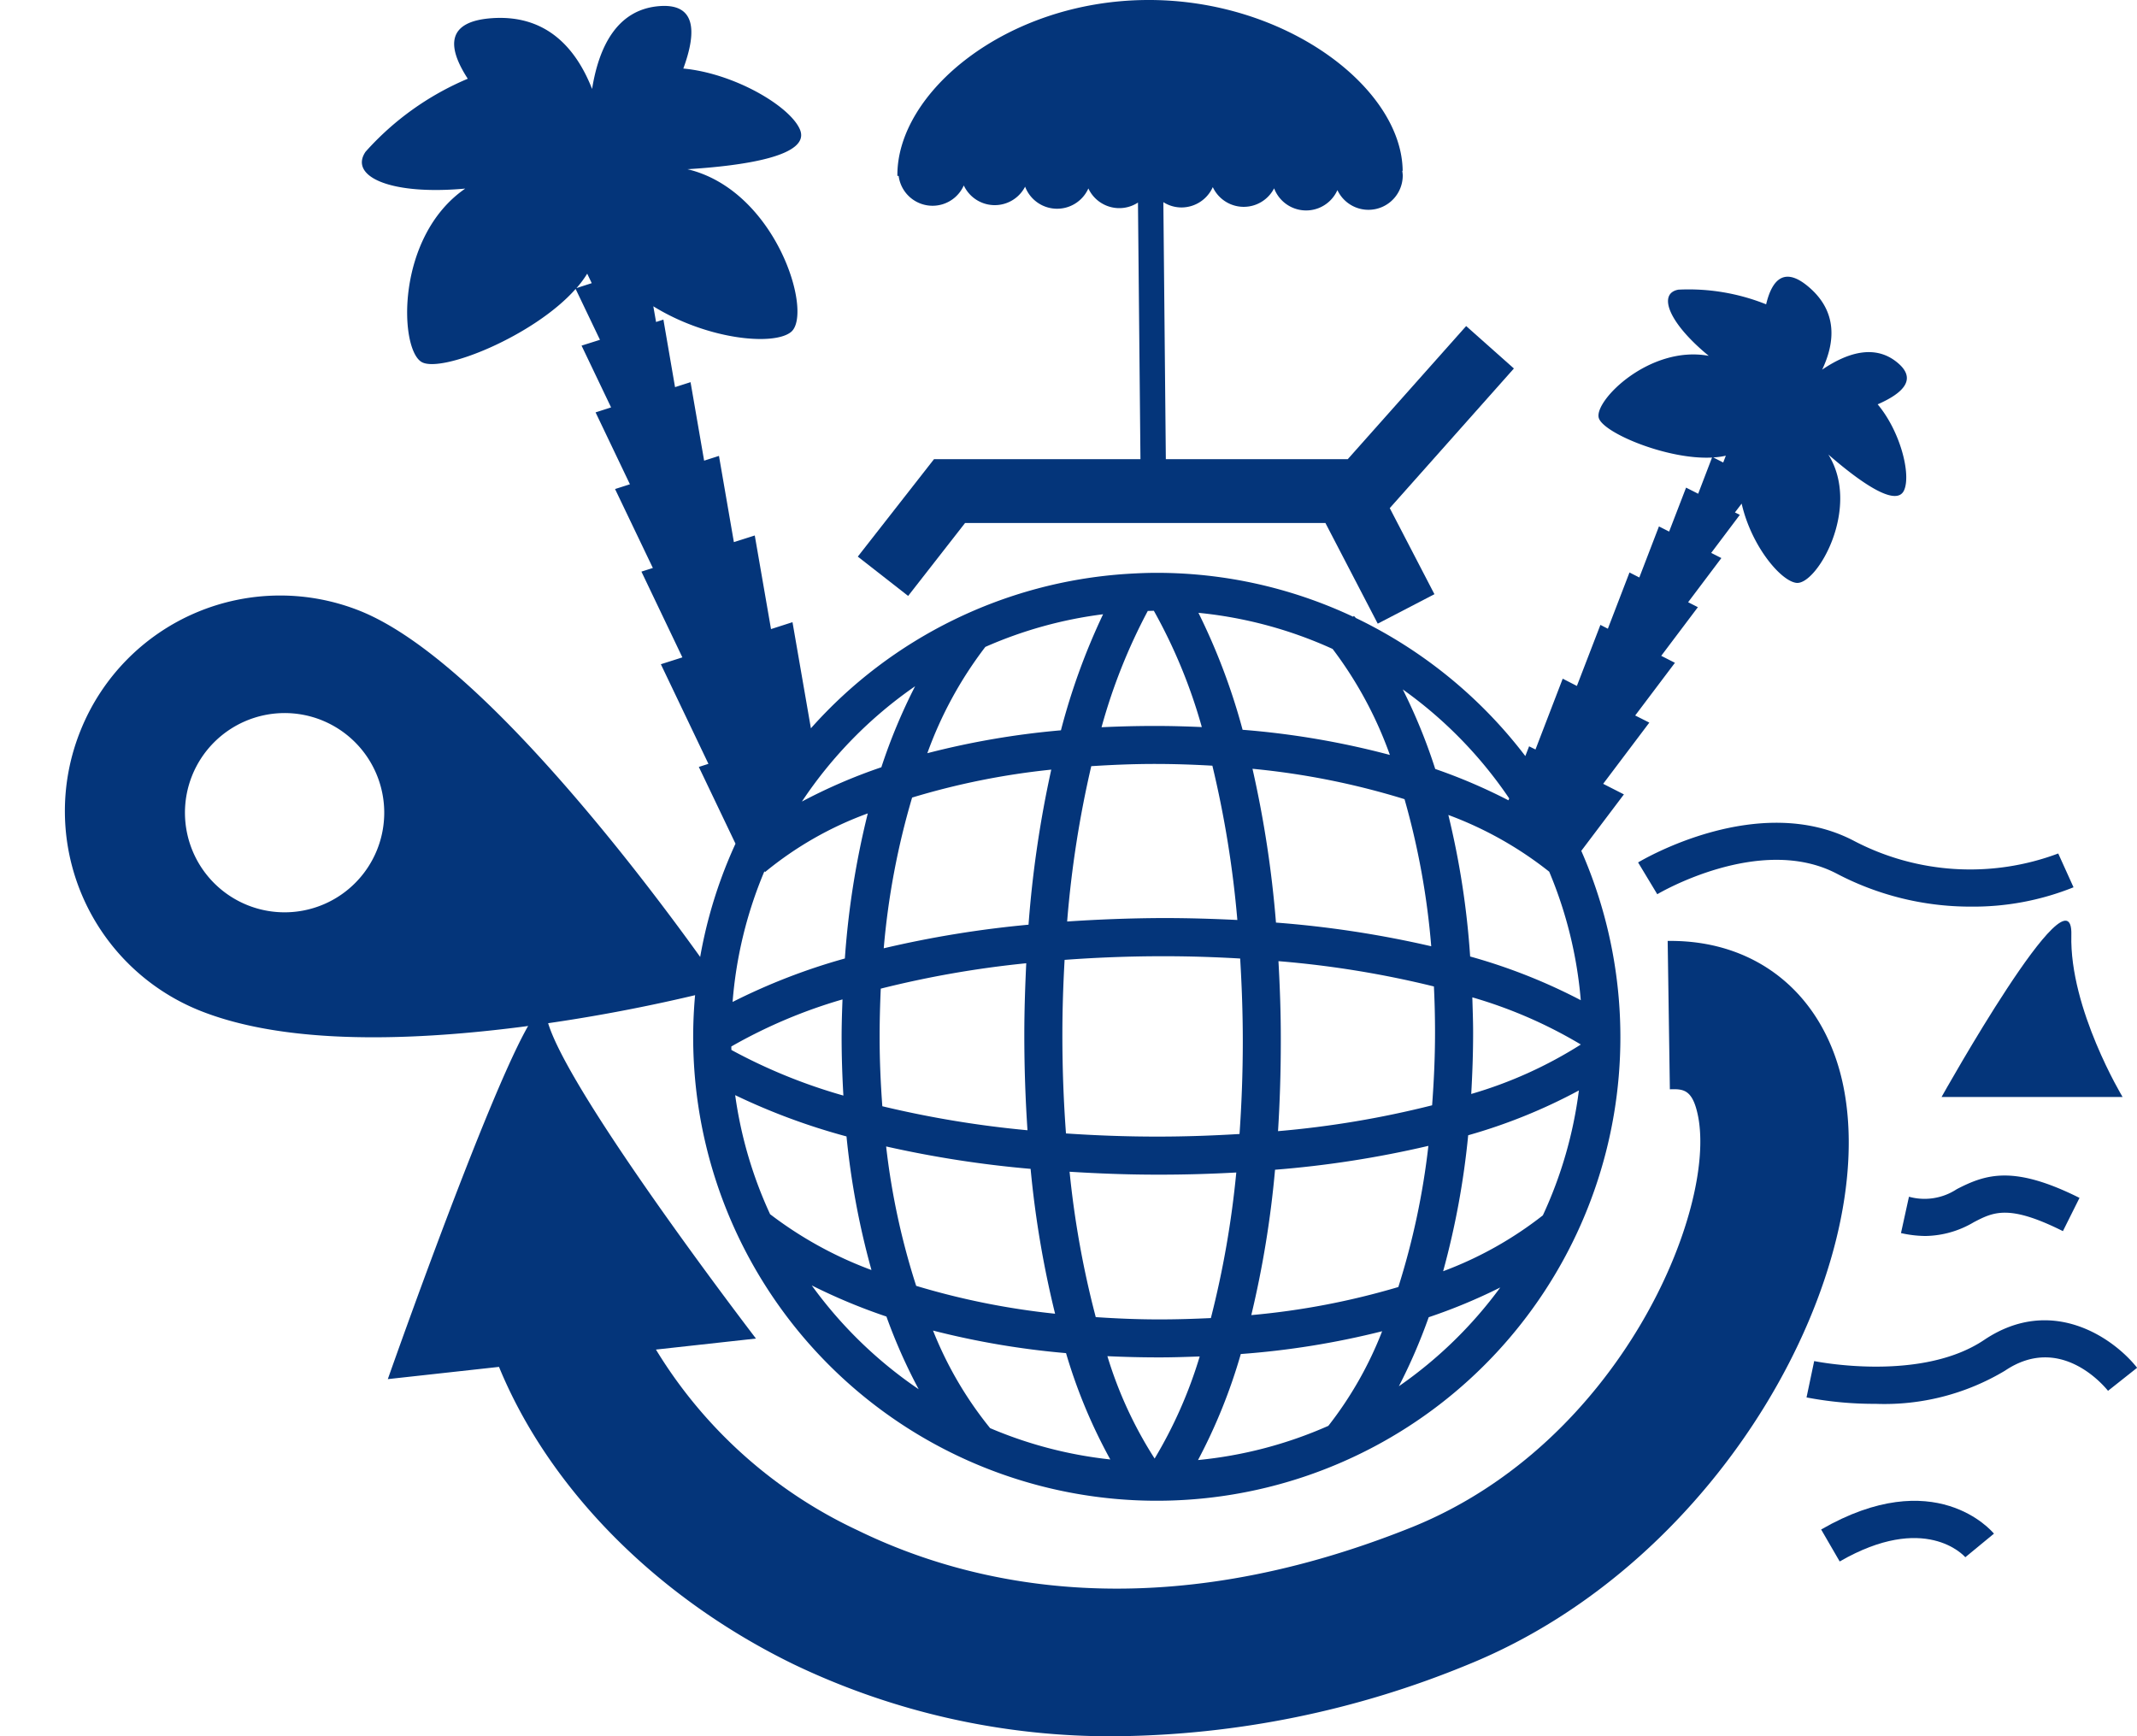 <svg xmlns="http://www.w3.org/2000/svg" width="146.999" height="119.438" viewBox="0 0 146.999 119.438">
  <g id="Group_512" data-name="Group 512" transform="translate(-11061 -2673.925)">
    <g id="earth-paradise_1_" data-name="earth-paradise (1)" transform="translate(11085.893 2673.925)">
      <g id="Group_426" data-name="Group 426" transform="translate(0 0)">
        <path id="Path_331" data-name="Path 331" d="M13.367,38.814l3.463,2.705L20.747,36.5H45.532l3.6,6.926,3.9-2.026-3.073-5.921,8.539-9.606-3.284-2.919L47.071,32.11H34.556l-.171-17.68a2.315,2.315,0,0,0,1.273.365,2.363,2.363,0,0,0,2.128-1.4,2.349,2.349,0,0,0,4.218.084,2.354,2.354,0,0,0,4.354.122,2.359,2.359,0,0,0,4.494-1.034,2.739,2.739,0,0,0-.033-.291h.028C50.791,6.555,42.755.428,33.157.525s-17.124,6.37-17.067,12.1c.031,0,.056,0,.087,0a2.351,2.351,0,0,0,4.481.656,2.351,2.351,0,0,0,4.218.084,2.354,2.354,0,0,0,4.351.122,2.347,2.347,0,0,0,3.412.972L32.81,32.11h-14.2Z" transform="translate(20.746 -0.524)" fill="#04357a"/>
        <path id="Path_332" data-name="Path 332" d="M34.4,25.432l1.319,2.187c.066-.046,7.051-4.167,12.321-1.429a19.772,19.772,0,0,0,9.223,2.281,18.483,18.483,0,0,0,7.089-1.33L63.3,24.815a17.231,17.231,0,0,1-14.087-.886C42.686,20.537,34.732,25.233,34.4,25.432Z" transform="translate(53.388 33.897)" fill="#04357a"/>
        <path id="Path_333" data-name="Path 333" d="M51.168,37.46c-4.382,2.953-11.632,1.472-11.7,1.46l-.526,2.5a24.66,24.66,0,0,0,4.752.441,16.124,16.124,0,0,0,8.9-2.281c3.772-2.544,6.76.98,7.087,1.386l2-1.585C60.079,37.347,55.818,34.341,51.168,37.46Z" transform="translate(60.432 54.711)" fill="#04357a"/>
        <path id="Path_334" data-name="Path 334" d="M39.334,42.953l1.276,2.2c5.859-3.381,8.539-.408,8.641-.291l1.97-1.623C51.063,43.052,47.156,38.441,39.334,42.953Z" transform="translate(61.045 62.263)" fill="#04357a"/>
        <path id="Path_335" data-name="Path 335" d="M42.035,33.675l-.549,2.5a7.842,7.842,0,0,0,1.684.2,6.694,6.694,0,0,0,3.333-.952c1.34-.694,2.4-1.245,6.122.618l1.141-2.287c-4.525-2.261-6.428-1.641-8.442-.6A4.026,4.026,0,0,1,42.035,33.675Z" transform="translate(64.385 48.65)" fill="#04357a"/>
        <path id="Path_336" data-name="Path 336" d="M51.507,26.327c.143-5.081-8.927,11.142-8.927,11.142H55.031S51.371,31.408,51.507,26.327Z" transform="translate(66.083 37.993)" fill="#04357a"/>
        <path id="Path_337" data-name="Path 337" d="M100.824,35.888c-1.256-6.188-5.8-10-11.877-10h-.209l.151,10.208c.914-.028,1.559-.02,1.934,1.82C92.13,44.361,85.494,60.4,71.191,66.2c-17.514,7.049-30.417,4.019-38.159.24A32.2,32.2,0,0,1,19.144,54l6.88-.758S12.195,35.225,11.595,30.978.7,56.033.7,56.033l7.648-.842c3.42,8.322,10.746,15.8,20.2,20.426A50.384,50.384,0,0,0,50.785,80.6a65.09,65.09,0,0,0,24.226-4.933C92.637,68.51,103.361,48.405,100.824,35.888Z" transform="translate(1.084 38.839)" fill="#04357a"/>
        <path id="Path_338" data-name="Path 338" d="M7.11,13.247C2.31,16.557,2.56,24.3,4.117,25.182c1.365.771,7.738-1.8,10.586-5.032l1.674,3.5-1.266.4L17.142,28.3l-1.067.342,2.363,4.946-1.023.327,2.6,5.431-.786.25,2.817,5.9-1.48.472,3.272,6.852-.661.212L25.7,58.312a31.89,31.89,0,1,0,58.18.493l2.932-3.884-1.427-.727,3.175-4.211-.972-.49,2.733-3.624-.942-.48L91.9,42.043l-.671-.342,2.287-3.037-.7-.355,1.97-2.618-.337-.166.462-.607c.674,2.95,2.72,5.354,3.782,5.454,1.406.125,4.458-5.165,2.182-8.83,1.975,1.72,4.668,3.723,5.214,2.447.48-1.1-.26-4.037-1.822-5.9,1.769-.773,2.741-1.746,1.34-2.886-1.549-1.271-3.455-.656-5.158.5.891-1.873,1.069-3.979-.906-5.673-1.669-1.437-2.534-.559-2.948,1.179A14.328,14.328,0,0,0,90.562,20.2c-1.419.25-.735,2.238,2.085,4.553-4.058-.75-7.886,3.08-7.567,4.262.278,1.031,4.736,2.9,7.794,2.733l-.954,2.491-.832-.421-1.166,3.024-.7-.355L87.872,40l-.676-.345-1.488,3.869-.513-.263-1.618,4.2-.975-.5-1.873,4.872-.439-.219-.26.671a32.164,32.164,0,0,0-11.66-9.5,1.6,1.6,0,0,0-.133-.14l-.054.054A31.705,31.705,0,0,0,54.658,39.68c-.709,0-1.411.033-2.108.077l0,0v0A31.823,31.823,0,0,0,30.887,50.375l-1.266-7.3-1.478.475L27.026,37.11l-1.437.457-1.026-5.931-1.021.327-.934-5.4-1.067.342-.8-4.645-.505.163-.189-1.079c3.774,2.332,8.337,2.725,9.483,1.758,1.526-1.286-1.028-9.736-7.133-11.188,3.764-.232,8.536-.891,7.73-2.743-.694-1.605-4.512-3.851-8.016-4.183C23.05,2.431,22.986.466,20.4.7c-2.868.26-4.1,2.807-4.565,5.693-1.1-2.8-3.131-5.122-6.875-4.869C5.793,1.74,5.862,3.5,7.284,5.69A19.631,19.631,0,0,0,.253,10.713C-.885,12.379,1.884,13.724,7.11,13.247ZM93.823,31.621l-.181.47-.686-.352A4.712,4.712,0,0,0,93.823,31.621ZM25.413,72.263a35.032,35.032,0,0,1,7.648-3.238c-.031.847-.061,1.689-.061,2.583,0,1.406.048,2.738.122,4.032a37.609,37.609,0,0,1-7.7-3.136C25.413,72.421,25.413,72.342,25.413,72.263Zm.265,3.348a44.225,44.225,0,0,0,7.658,2.84,54.087,54.087,0,0,0,1.717,9.19A26.805,26.805,0,0,1,28.08,83.8,28.955,28.955,0,0,1,25.678,75.611ZM30.945,88.7a39.69,39.69,0,0,0,5.137,2.141,37.633,37.633,0,0,0,2.218,5A29.586,29.586,0,0,1,30.945,88.7ZM45.857,63.885a72.757,72.757,0,0,0-9.96,1.623A52.25,52.25,0,0,1,37.849,55.14a50.967,50.967,0,0,1,9.572-1.922A75.825,75.825,0,0,0,45.857,63.885Zm1.827,26.762a51.6,51.6,0,0,1-9.555-1.917,49.423,49.423,0,0,1-2.067-9.59A74.361,74.361,0,0,0,46,80.682,68.459,68.459,0,0,0,47.684,90.648ZM45.7,66.537c-.074,1.577-.133,3.205-.133,4.938,0,2.338.082,4.514.219,6.551A71.118,71.118,0,0,1,35.8,76.374c-.11-1.513-.186-3.08-.186-4.765,0-1.148.031-2.256.079-3.325A69.438,69.438,0,0,1,45.7,66.537ZM43.215,98.518a25.7,25.7,0,0,1-3.927-6.712,56.432,56.432,0,0,0,9.149,1.552,36.366,36.366,0,0,0,3.044,7.314A28.967,28.967,0,0,1,43.215,98.518ZM55.138,66.054c1.871,0,3.606.061,5.277.158.107,1.8.181,3.667.181,5.678,0,2.287-.087,4.4-.225,6.393-1.781.107-3.642.179-5.653.179-2.238,0-4.313-.084-6.285-.217-.156-2.1-.248-4.338-.248-6.77,0-1.822.061-3.524.153-5.17C50.458,66.149,52.709,66.054,55.138,66.054Zm-6.625-2.389a72.921,72.921,0,0,1,1.659-10.685c1.4-.089,2.838-.153,4.384-.153,1.378,0,2.685.048,3.948.12a71.332,71.332,0,0,1,1.717,10.614c-1.61-.079-3.3-.133-5.083-.133C52.777,63.436,50.588,63.528,48.513,63.666ZM60.148,80.932A65.591,65.591,0,0,1,58.4,90.946c-1.133.054-2.312.092-3.545.092-1.539,0-2.978-.064-4.374-.158a64.611,64.611,0,0,1-1.8-10c1.906.117,3.9.2,6.043.2C56.633,81.083,58.435,81.027,60.148,80.932ZM54.531,100.61a28.151,28.151,0,0,1-3.249-7.043c1.146.054,2.338.084,3.573.084.96,0,1.868-.033,2.777-.064A31.007,31.007,0,0,1,54.531,100.61ZM66.481,98.36a29.072,29.072,0,0,1-8.965,2.353,37.773,37.773,0,0,0,2.942-7.294,56.776,56.776,0,0,0,9.723-1.567A25.563,25.563,0,0,1,66.481,98.36Zm-5.3-7.618a69.279,69.279,0,0,0,1.633-10A70.846,70.846,0,0,0,73.362,79.1a51.222,51.222,0,0,1-2.067,9.71A51.66,51.66,0,0,1,61.181,90.742Zm1.868-24.348a67.619,67.619,0,0,1,10.693,1.74c.051,1.023.077,2.075.077,3.175,0,1.769-.082,3.415-.2,5a66.477,66.477,0,0,1-10.6,1.779c.122-1.937.191-3.994.191-6.2C63.215,69.949,63.146,68.142,63.049,66.394Zm-.171-2.654a74.8,74.8,0,0,0-1.615-10.58,52.194,52.194,0,0,1,10.458,2.09,52.4,52.4,0,0,1,1.837,10.119A71.571,71.571,0,0,0,62.878,63.74Zm8.452,31.9a38.164,38.164,0,0,0,2.054-4.752,38.261,38.261,0,0,0,4.923-2.047A29.468,29.468,0,0,1,71.33,95.637Zm9.909-11.762a25.563,25.563,0,0,1-6.862,3.846A55.694,55.694,0,0,0,76.1,78.37a37.661,37.661,0,0,0,7.615-3.083A29.074,29.074,0,0,1,81.239,83.875Zm-4.93-8.345c.077-1.353.13-2.746.13-4.221,0-.84-.033-1.631-.054-2.429a31.724,31.724,0,0,1,7.464,3.244A29.348,29.348,0,0,1,76.309,75.53Zm5.367-15.289a29.04,29.04,0,0,1,2.169,8.835,38.914,38.914,0,0,0-7.61-3.006,56.878,56.878,0,0,0-1.5-9.736A25.3,25.3,0,0,1,81.676,60.241ZM78.922,55.2l-.054.128a37.978,37.978,0,0,0-5.035-2.156A38.154,38.154,0,0,0,71.6,47.7,29.474,29.474,0,0,1,78.922,55.2ZM66.775,44.916a27.188,27.188,0,0,1,3.938,7.291,56.831,56.831,0,0,0-10.131-1.73,43.389,43.389,0,0,0-3.037-8.046A29.142,29.142,0,0,1,66.775,44.916ZM54.061,42.3c.14,0,.276-.008.416-.01a36.545,36.545,0,0,1,3.3,8c-1.041-.046-2.105-.077-3.221-.077-1.273,0-2.5.033-3.677.089A38.945,38.945,0,0,1,54.061,42.3ZM42.886,44.776a29.057,29.057,0,0,1,8.1-2.246,45.064,45.064,0,0,0-2.9,7.983,55.913,55.913,0,0,0-9.19,1.575A27.138,27.138,0,0,1,42.886,44.776Zm-4.828,2.7a38.789,38.789,0,0,0-2.325,5.579,37.06,37.06,0,0,0-5.464,2.358A29.511,29.511,0,0,1,38.058,47.479ZM27.687,60.215l.048.048A24.1,24.1,0,0,1,34.8,56.229a58.051,58.051,0,0,0-1.577,9.981A42.216,42.216,0,0,0,25.5,69.2,28.9,28.9,0,0,1,27.687,60.215ZM15.5,19.1l.311.653-1.049.339A7.325,7.325,0,0,0,15.5,19.1Z" transform="translate(0 -0.274)" fill="#04357a"/>
      </g>
    </g>
    <g id="location-pin" transform="translate(11061 2737.893) rotate(-68)">
      <path id="Path_412" data-name="Path 412" d="M14.843,0h-.067A14.79,14.79,0,0,0,0,14.771c0,5.339,2.431,12.384,7.226,20.942a116.4,116.4,0,0,0,7.2,11.251.532.532,0,0,0,.426.214h.014a.532.532,0,0,0,.428-.237c.036-.054,3.615-5.459,7.146-12.07,4.766-8.923,7.182-15.686,7.182-20.1A14.79,14.79,0,0,0,14.843,0Zm6.82,15.131a6.854,6.854,0,1,1-6.854-6.854A6.862,6.862,0,0,1,21.664,15.131Z" transform="translate(0 0)" fill="#04357a"/>
    </g>
  </g>
</svg>
